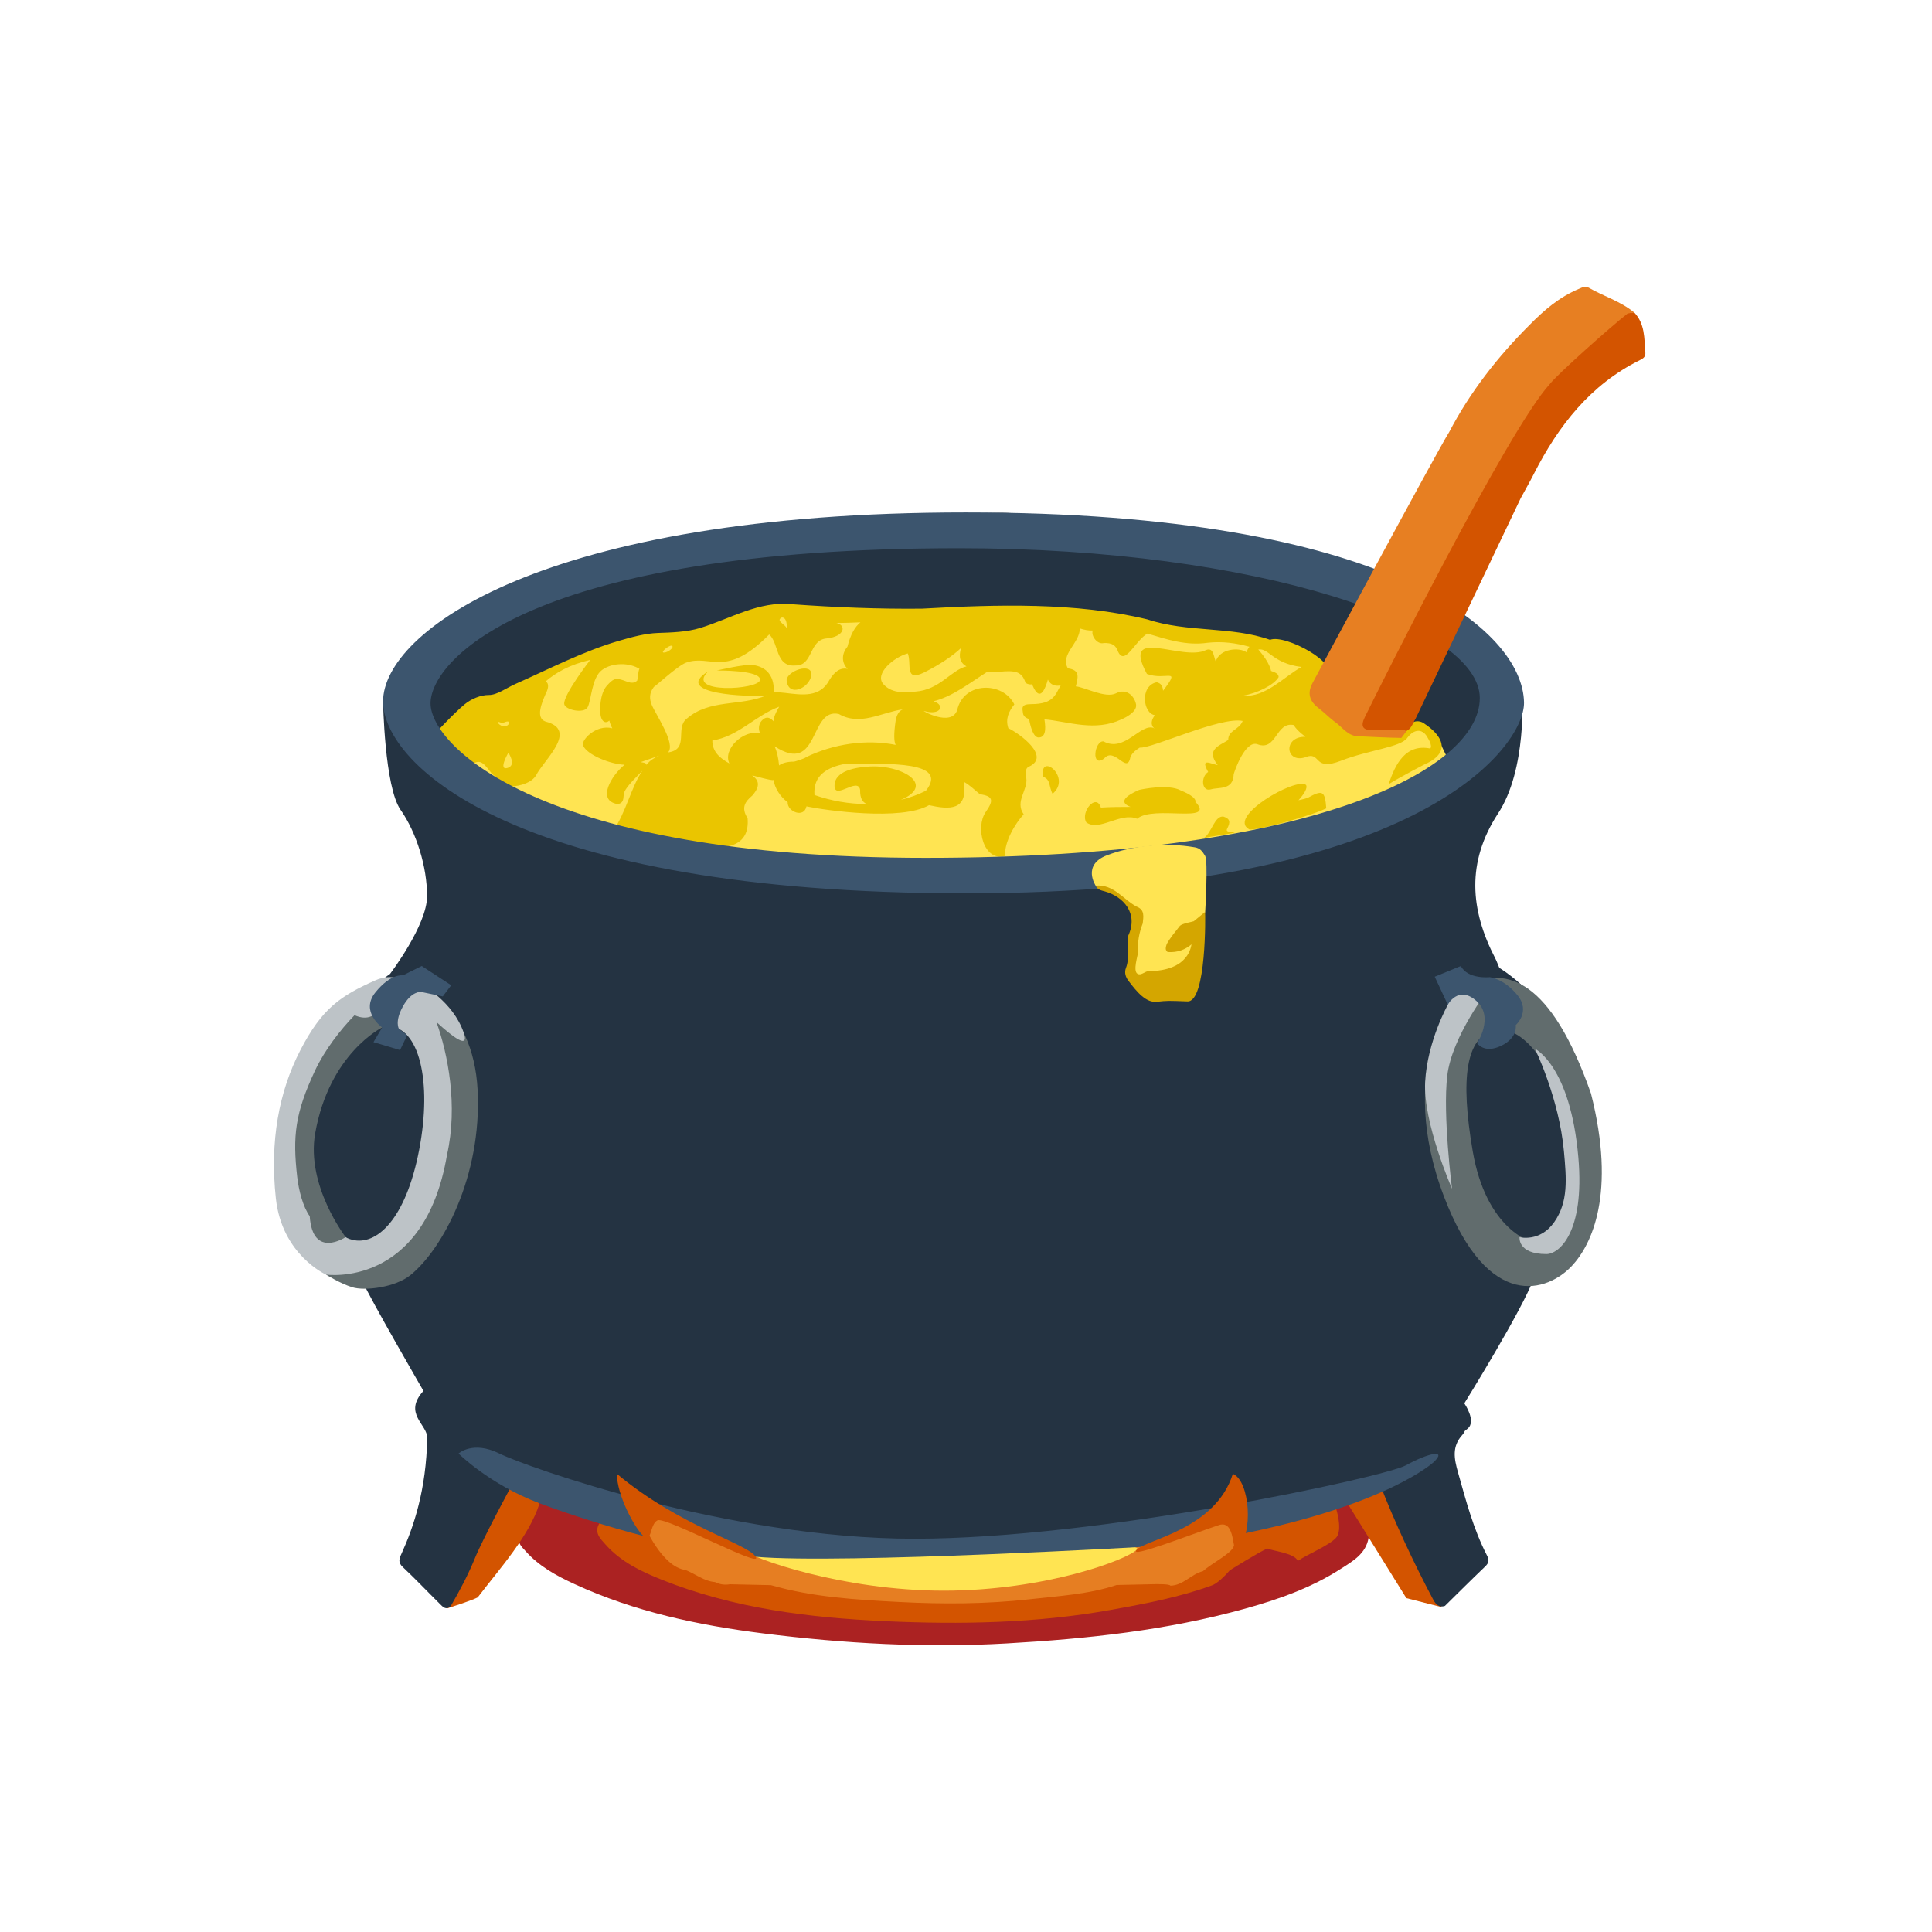 <?xml version="1.0" encoding="utf-8"?>
<!-- Generator: Adobe Illustrator 25.0.1, SVG Export Plug-In . SVG Version: 6.00 Build 0)  -->
<svg version="1.1"
	 id="svg2" inkscape:version="0.92.2 (5c3e80d, 2017-08-06)" sodipodi:docname="Dungeon Crawl Stone Soup-content.svg" xmlns:cc="http://creativecommons.org/ns#" xmlns:dc="http://purl.org/dc/elements/1.1/" xmlns:inkscape="http://www.inkscape.org/namespaces/inkscape" xmlns:rdf="http://www.w3.org/1999/02/22-rdf-syntax-ns#" xmlns:sodipodi="http://sodipodi.sourceforge.net/DTD/sodipodi-0.dtd" xmlns:svg="http://www.w3.org/2000/svg"
	 xmlns="http://www.w3.org/2000/svg" xmlns:xlink="http://www.w3.org/1999/xlink" x="0px" y="0px" viewBox="0 0 256 256"
	 style="enable-background:new 0 0 256 256;" xml:space="preserve">
<style type="text/css">
	.st0{fill:#243342;}
	.st1{fill:#FFE452;}
	.st2{fill:#EAC500;}
	.st3{fill:#AB2222;}
	.st4{fill:#D35400;}
	.st5{fill:#E67E22;}
	.st6{fill:#3C556E;}
	.st7{fill:#888888;}
	.st8{fill:#E77F22;}
	.st9{fill:#D4A600;}
	.st10{fill:#616C6D;}
	.st11{fill:#BDC3C7;}
</style>
<path class="st0" d="M125.08,69.71c35.28,0,72.79,11.7,72.79,23.18c0,14.08-28.75,23.18-73.63,23.18s-71.47-11.16-71.47-22.9
	C52.76,85.4,75.77,69.71,125.08,69.71z"/>
<path class="st1" d="M174.46,88.05l-2.17,3.35l5.39,6.36h6.3l3.67-1.4l3.22,2.18l1.58,3.26l-7.07,5.09l-7.06,2.72
	c0,0-10.49,2.35-23.64,4.8s-35.53,3.13-54.61,0.44c-19.08-2.69-38.75-10.55-38.75-10.55l-3.75-7.03l6.04-3.92
	c0,0,11.32-5.99,19.17-7.21s15.19-4.29,20.52-5.01c2.41-0.33,10.04,0.86,16.68,0.92c8.04,0.07,15.25-0.95,18.17-0.76
	c5.33,0.35,28.74,3.74,32.67,4.81C174.76,87.18,174.46,88.05,174.46,88.05z"/>
<g>
	<path class="st2" d="M173.28,105.72c-0.35,0.12-0.78,0.22-1.23,0.32c0.78-0.86,1.24-1.63,1.01-2.03
		c-1.32-1.07-10.49,4.21-7.56,5.87c0.62,0.32,8.12-1.73,10.24-2.77C175.56,104.78,175.26,104.62,173.28,105.72z"/>
	<path class="st2" d="M162.61,109.8c0.46-0.88,0.38-1.31-0.5-1.6c-1.19-0.12-1.53,2.11-2.56,2.82c1.35-0.22,2.69-0.45,4.04-0.67
		C163.23,110.17,162.32,110.34,162.61,109.8z"/>
	<path class="st2" d="M158.39,106.32c0.14-0.42-0.39-0.95-1.97-1.6c0.01,0,0.01,0.01,0.02,0.01c-1.64-0.89-5.24-0.13-5.5-0.06
		c-2.45,1.06-2.34,1.8-1.13,2.25c-1.31,0-2.63,0.01-3.94,0.09c-0.62-1.98-2.74,0.6-1.93,1.96c1.72,1.27,4.55-1.41,6.73-0.48
		c2.18-1.85,10.41,0.72,7.79-2.18C158.43,106.32,158.41,106.32,158.39,106.32z"/>
	<path class="st2" d="M138.19,102.92c1.07,0.35,0.77,1.35,1.28,2.26C142.07,103.02,137.73,99.56,138.19,102.92z"/>
	<path class="st2" d="M107.52,89.42c0.08-1.67-3.16-0.55-3.29,0.67C104.41,92.49,107.29,91.2,107.52,89.42z"/>
	<path class="st2" d="M188.84,95.96c-0.52-0.44-1.23-0.52-1.75-0.17c0,0-1.61,1.35-3.16,1.42c-1.55,0.08-5.39-1.55-7.24-2.75
		c-1.85-1.2-2.45-1.74-2.49-2.95c0.4-1,0.91-1.66,0.71-2.22c0.22,0.07,0.44,0.15,0.66,0.21c2.25-1.39-5.28-5.54-7.28-4.72
		c-5.16-1.83-10.9-0.93-16.31-2.72c-9.41-2.27-19.85-1.97-29.81-1.41c-5.68,0.06-11.48-0.17-17.27-0.59
		c-4.33-0.44-8.09,1.91-12.12,3.15c-1.79,0.55-3.88,0.6-5.6,0.66c-1.72,0.06-3.51,0.56-5.2,1.05c-4.72,1.38-9.19,3.72-13.69,5.71
		c-1.17,0.52-2.44,1.47-3.51,1.46c-1.08-0.01-2.34,0.51-3.23,1.25c-1.4,1.15-3.97,3.93-3.97,3.93s0,1.1,1.15,0.74
		c0.46,2.1,2.5,3.28,3.55,3.58c1.82-1.92,2.37,1.09,3.61,1.39c-0.87,1.65,4.02,1.69,5.15-0.26c1.03-2.04,5.66-5.98,1.24-7.11
		c-1.4-0.5-0.41-2.62,0-3.63c0.31-0.58,0.58-1.36,0.02-1.69c1.34-1.16,3.18-2.22,5.91-2.85c0,0-3.55,4.58-3.45,5.83
		c0.07,0.79,2.6,1.34,3.1,0.45s0.52-3.93,1.92-4.95c1.4-1.02,3.65-0.97,4.95-0.14c-0.18,0.26-0.26,1.62-0.31,1.56
		c-0.76,0.71-1.65-0.17-2.51-0.2c-0.36-0.02-0.66-0.11-1.54,0.92c-0.88,1.04-0.94,3.18-0.78,3.95c0.18,0.84,0.71,1.04,1.15,0.62
		c0.09,0.37,0.22,0.71,0.39,1.02c-2.16-0.56-4.18,1.6-3.87,2.29c0.56,1.27,3.69,2.49,5.5,2.54c-1.72,1.39-3.74,4.72-0.96,5.21
		c0.9-0.07,0.78-0.85,0.85-1.27c0.06-0.79,1.46-2.09,2.47-3.14c-1.49,2.13-2.22,5.69-3.9,7.97c4.83-0.07,18.48,6.02,17.84-1.68
		c-0.89-1.39-0.35-2.19,0.63-3.01c1.13-1.3,0.83-2.05-0.03-2.67c0.15,0.02,2.78,0.79,2.84,0.6c0.14,1.07,0.89,2.24,1.87,2.96
		c-0.07,1.23,2.16,2.17,2.49,0.55c0,0,0,0,0,0c2.53,0.53,12.57,1.96,16.24-0.16c2.66,0.6,5.21,0.77,4.6-3.09c0,0,0,0,0-0.01
		c0.76,0.4,1.33,0.99,2.14,1.65c1.79,0.26,1.85,0.82,0.75,2.39c-1.36,2-0.29,6.56,2.57,5.8c-0.05-1.97,1.33-4.26,2.48-5.53
		c-1.21-1.74,0.62-3.22,0.34-4.86c-0.09-0.5-0.16-1.26,0.35-1.45c2.96-1.34-1.23-4.39-2.72-5.1c0,0,0,0,0,0
		c-0.41-1.22,0.05-2.22,0.79-3.15c-1.47-3.04-6.71-3.09-7.57,0.76c-0.8,2.29-4.88-0.05-4.38,0.11c2.15,0.65,2.87-0.76,1.25-1.29
		c2.5-0.62,4.76-2.4,7.16-3.93c0,0,0,0,0,0c0,0,0,0,0,0c0.85,0.06,1.59,0.04,2.22-0.03c1.15-0.04,2.32-0.13,2.81,1.53
		c0.35,0.2,0.64,0.24,0.86,0.18c0.59,1.42,1.31,2.13,2.1-0.62c0.34,0.74,1.06,0.92,1.7,0.76c-0.73,1.24-0.92,2.49-3.92,2.49
		c-1.4,0-1.16,0.57-1.08,1.2c0.08,0.63,0.81,0.76,0.81,0.76s0.36,2.46,1.25,2.46s1.02-0.97,0.78-2.41
		c3.26,0.32,6.68,1.66,10.21,0.01c0,0,2.16-0.88,1.93-2s-1.27-2.16-2.66-1.45s-4.24-0.86-5.32-0.92c0.3-1.2,0.59-2.17-1.05-2.39
		c0,0,0,0,0,0c0,0,0,0,0,0c-1.07-1.85,1.59-3.34,1.58-5.29c0.56,0.18,1.13,0.3,1.71,0.28c-0.25,0.72,0.64,1.91,1.48,1.65
		c1.08-0.02,1.58,0.27,1.89,1.17c0.9,1.9,2.26-1.49,3.88-2.42c2.57,0.77,5.12,1.63,7.96,1.22c1.96-0.22,3.79,0.04,5.56,0.53
		c-0.14,0.15-0.27,0.38-0.39,0.73c-0.94-0.69-3.57-0.51-4.08,1.23c-0.3-0.79-0.31-1.89-1.27-1.53c-3.16,1.6-11.35-3.34-7.85,3.17
		c2.56,0.95,4.6-1.02,2.14,2.23c-0.04-0.52-0.19-0.97-0.84-1.13c-2.26,0.47-1.83,4.13-0.24,4.37c-0.45,0.57-0.62,1.25-0.12,1.71
		c0.15-0.07,0.01,0.08,0,0c-1.75-0.74-3.88,3.29-6.69,1.76c-1.19-0.14-1.7,3.58,0.08,2.27c1.37-1.64,3.03,2.15,3.47-0.14
		c0.2-0.58,0.7-0.96,1.25-1.31c1.54,0.18,10.67-4.14,13.64-3.53c-0.43,1.17-1.95,1.24-1.91,2.52c-1.19,0.78-3.01,1.25-1.4,3.33
		c-0.93-0.15-2.36-1.06-1.26,0.91c-1.01,0.63-0.88,2.65,0.34,2.31c1.08-0.33,2.97,0.16,3.04-2.01c0.13-0.49,1.52-4.5,3.13-3.98
		c2.57,1,2.42-3.02,4.82-2.54c0.49,0.84,1.66,1.6,1.55,1.56c-3.1-0.06-2.64,3.87,0.36,2.58c1.68-0.37,0.8,1.98,4.39,0.58
		c3.59-1.4,7.85-1.77,8.74-3c0.89-1.22,2.08-1.33,2.75,0.03c0,0,0.63,0.98,0.31,1.36c-3.28-0.65-4.65,2.08-5.51,4.72
		c1.52-0.93,5.07-2.81,5.09-2.77C193.58,98.9,188.85,95.97,188.84,95.96z M66.18,95.69c0.54,0.23,0.71-0.09,1.08-0.09
		c0.37,0,0.19,0.64-0.45,0.64S65.64,95.46,66.18,95.69z M67.24,101.76c-1.28,0.36,0.12-2.02,0.12-2.02S68.51,101.4,67.24,101.76z
		 M103.34,82.02c0.23-0.35,0.59-0.19,0.75,0.12s0.18,0.73,0.16,1.09C104,82.75,103.1,82.37,103.34,82.02z M89.05,85.58
		c0.31,0.19-0.52,0.89-1.08,0.89S88.74,85.39,89.05,85.58z M85.61,101.42c0.25-0.36-0.73-0.43-0.73-0.43l2.52-0.88
		C87.41,100.12,86.15,100.56,85.61,101.42z M88.51,99.7c1.1-1.1-1.64-5.05-2.15-6.3c-0.31-0.77-0.36-1.55,0.28-2.38
		c0.11,0,3.19-2.84,4.28-3.22c3.27-1.15,5.2,2.17,11-3.73c1.3,1.11,0.81,4.34,3.47,4.11c2.39,0.06,1.76-3.42,4.17-3.59
		c2.34-0.23,2.65-1.74,1.27-2.04c1.06-0.01,2.12-0.04,3.18-0.09c-0.73,0.6-1.31,1.6-1.72,3.23c-0.84,1-0.75,2.21,0.03,2.94
		c-1.04-0.22-1.77,0.44-2.4,1.44c-1.25,2.41-3.65,2.01-5.91,1.74c-0.52-0.06-1.51-0.13-1.51-0.13s0.45-3.1-2.71-3.56
		c-1.11-0.16-4.81,0.73-4.81,0.73s5.85-0.09,5.73,1.24c-0.12,1.33-10.06,1.9-6.86-1.14c-4.91,3.02,5.36,3.43,7.7,3.2
		c-3.46,1.46-7.51,0.45-10.54,3.07C89.39,96.45,91.4,99.31,88.51,99.7z M100.75,95.73c-0.25,0.5-0.23,0.99-0.04,1.42
		c-2.24-0.5-4.98,2.16-4.06,4.01c-1.23-0.67-2.28-1.55-2.26-3.04c3.42-0.53,5.63-3.26,8.86-4.48c-0.67,1.13-0.81,1.72-0.65,2.01
		C102.49,95.65,101.71,94.35,100.75,95.73z M106.78,100.34c0.01,0.11-1.53,0.61-1.6,0.58c-0.88,0-1.52,0.19-1.95,0.5
		c-0.09-1.05-0.3-1.89-0.59-2.53c6.02,3.91,4.53-5.17,8.51-4.28c2.83,1.63,5.59-0.2,8.47-0.62c-0.47,0.21-0.81,0.68-0.95,1.55
		c-0.25,1.75-0.22,2.7,0.01,3.16C114.74,97.91,110.44,98.57,106.78,100.34z M125.05,101.71
		C125.05,101.71,125.05,101.71,125.05,101.71C125.04,101.71,125.04,101.71,125.05,101.71C125.04,101.7,125.05,101.71,125.05,101.71z
		 M122.69,104.78c-1.06,0.53-2.19,0.93-3.34,1.22c1.87-0.8,2.28-1.69,1.83-2.47c-0.67-1.17-3.31-2.08-5.83-1.97
		c-2,0.09-4.77,0.58-4.77,2.55s3.08-1.21,3.39,0.54c-0.03,1.18,0.35,1.67,0.9,1.89c-2.36,0-4.74-0.42-6.95-1.2
		c-0.2-2.63,1.72-3.69,4.12-4.14C117.79,101.2,125.79,100.82,122.69,104.78z M117.05,90.65c-1.22-1.38,1.42-3.59,3.24-4.07
		c0.54,1.38-0.49,3.82,2.15,2.53c2.14-1.08,3.81-2.21,4.92-3.26c-0.38,1.19-0.14,1.97,0.7,2.45c-2.05,0.49-3.53,3.12-6.78,3.34
		C120.22,91.72,118.27,92.03,117.05,90.65z M164.73,92.17c1.85-0.3,4.13-1.43,4.7-2.46c-0.03-0.53-0.6-0.63-1.01-0.81
		c-0.02,0.01-0.07-1-1.69-2.84c1.42-0.21,1.87,1.84,5.74,2.32C170.19,89.6,167.7,92.47,164.73,92.17z"/>
</g>
<path class="st3" d="M177.56,191.05l-107.73-1.11l-2.41,6.3l1.34,7.43c-0.17,0.84,0.41,1.33,0.89,1.87
	c1.79,2.01,4.09,3.26,6.48,4.36c7.94,3.66,16.41,5.45,24.98,6.53c10.7,1.35,21.45,1.95,32.28,1.33c10.68-0.61,21.24-1.73,31.57-4.6
	c4.43-1.23,8.76-2.75,12.65-5.25c1.6-1.03,3.42-2.01,3.75-4.23L177.56,191.05z"/>
<polygon class="st4" points="182.99,196.24 191.06,212.96 186.35,211.76 178.64,199.35 "/>
<g id="g112" transform="matrix(1.333,0,0,-1.333,95.311,265.599)">
	<path id="path114" inkscape:connector-curvature="0" class="st4" d="M-17.87,49.8c-0.49,0.35-3.49,2.13-3.49,2.13l-5.69-12.56
		c0,0,2.59,0.83,3.04,1.1v0C-21.86,43.29-18.91,46.53-17.87,49.8"/>
</g>
<g id="g608" transform="matrix(1.333,0,0,-1.333,236.216,267.24)">
	<path id="path610_2_" inkscape:connector-curvature="0" class="st4" d="M-44.38,50.48l-9.76-2.55c0,0-62.09,0.89-63.45,1.18
		c-0.63-0.96,0.07-1.59,0.6-2.19c1.52-1.7,3.53-2.66,5.59-3.48c7.12-2.84,14.64-3.77,22.19-4.11c7.5-0.34,15.03-0.21,22.47,1.13
		c3.39,0.61,6.77,1.25,10.01,2.43c0.74,0.27,1.76,1.49,1.76,1.49s2.96,1.86,3.72,2.16c0.01,0.01,0.03,0.01,0.04,0.01
		c0.37-0.22,2.68-0.43,3.01-1.23c0.84,0.6,3.2,1.57,3.83,2.33C-43.73,48.42-44.38,50.48-44.38,50.48z"/>
</g>
<path class="st5" d="M163.53,201.48l-79.41-1.38l1.24,1.98c0,0,2.35,5.56,5.45,5.94c0,0,0,0,0,0c1.32,0.52,2.45,1.49,3.93,1.61
	c0,0,0,0,0,0c0.63,0.32,1.29,0.41,1.98,0.29c0,0,0,0,0,0c0,0,0,0,0,0c1.81,0.04,3.62,0.08,5.43,0.12c0,0,0,0,0,0c0,0,0,0,0,0
	c5.56,1.6,11.3,1.93,17.02,2.23c5.74,0.3,11.52,0.28,17.26-0.36c3.87-0.44,7.79-0.65,11.53-1.89c0,0,0,0,0.01,0
	c1.67-0.04,3.34-0.07,5.02-0.11c0,0,0,0,0,0c0,0,0,0,0,0c0.27,0,2.01-0.04,2.09,0.2c1.71-0.03,2.76-1.54,4.31-1.92
	c1.21-1.08,3.57-2.22,4.04-3.19C163.9,204.04,163.53,201.48,163.53,201.48z"/>
<path class="st1" d="M125.06,204.72c0,0-28.03-0.63-26.77,0.56s13.35,5.49,26.76,5.49s24.36-4.1,25.6-5.46
	S125.06,204.72,125.06,204.72z"/>
<path class="st0" d="M211.18,149.4c-2.8-15.99-12.58-21.1-12.52-21.17c-0.18-0.42-0.33-0.85-0.54-1.26
	c-3.34-6.44-3.8-12.73,0.34-19.12c3.92-5.88,3.23-16,3.23-16s-6.57,22.91-74,22.91S50.76,92.94,50.76,92.94s0.19,11.33,2.32,14.37
	s3.51,7.58,3.51,11.44s-4.91,10.3-4.91,10.3s-8.22,5.45-10.3,17.36c-2.08,11.91,6.62,22.85,6.66,23.37
	c0.87,2.09,8.07,14.52,8.07,14.52c-2.74,3.01,0.53,4.44,0.5,6.23c-0.13,6.87-1.78,11.75-3.39,15.3c-0.34,0.74-0.51,1.19,0.17,1.83
	c1.67,1.57,3.24,3.23,4.87,4.84c0.41,0.41,0.83,0.92,1.47,0.31c1.19-2.04,2.3-4.14,3.19-6.32c1.14-2.79,5.13-10.13,5.13-10.13
	s22.85,8.37,55.29,8.37c41.52,0,59.49-8.89,59.5-8.11c1.81,4.77,4.59,10.68,6.98,15.17c0.31,0.59,0.71,1.3,1.64,1
	c1.77-1.74,3.52-3.49,5.31-5.2c0.49-0.47,0.61-0.82,0.26-1.49c-1.81-3.5-2.79-7.29-3.85-11.05c-0.49-1.75-0.82-3.37,0.58-4.91
	c0.14-0.15,0.25-0.34,0.34-0.54c0.12-0.1,0.25-0.21,0.37-0.3c1.21-0.99-0.44-3.35-0.44-3.35s7.7-12.39,9.24-16.64
	C203.01,168.89,213.99,165.39,211.18,149.4z"/>
<path class="st6" d="M189.99,193.72c0,0-6,5.67-25.95,9.63c0,0,0.81-2.93-1.66-2.58c-2.47,0.34-9.63,4.12-9.63,4.12
	s-41.2,2.39-52.61,1.39c0,0-12.84-6.48-14.43-6.05c-1.59,0.43-0.45,3.29-0.45,3.29c-4.41-1.12-10.04-2.93-13.78-4.33
	c-6.62-2.49-10.72-6.59-10.72-6.59s1.88-1.75,5.41,0c3.53,1.75,30.3,11.29,54.98,11.29s62.4-8.2,65.14-9.73
	C189.24,192.53,191.8,191.98,189.99,193.72z"/>
<g id="g120" transform="matrix(1.333,0,0,-1.333,180.519,91.031)">
	<path id="path122" inkscape:connector-curvature="0" class="st7" d="M-33.85,17.07c-0.11-0.03-0.23-0.06-0.35-0.09
		c-1.17,0.22-2.4-0.24-3.55,0.3C-36.44,17.29-35.13,17.47-33.85,17.07"/>
</g>
<path class="st6" d="M127.99,67.9c-56.18,0-77.23,15.86-77.23,25.04c0,8.39,17.56,25.43,77.18,25.43c59.63,0,74.09-19.31,74-25.28
	C201.81,83.62,184.17,67.9,127.99,67.9z M122.64,113.67c-50.84,0-65.59-14.81-65.59-20.47s12.99-20.56,70.07-20.56
	c39.62,0,68.96,10.23,68.96,19.85C196.09,102.12,173.48,113.67,122.64,113.67z"/>
<g id="g324" transform="matrix(1.333,0,0,-1.333,288.664,55.18)">
	<path id="path326" inkscape:connector-curvature="0" class="st4" d="M-54.12,10.35l-6.15-0.33L-72.03-5.86
		c0,0-9.97-19.19-11.04-21.46c-0.68-1.43,1.48-4.19,3.09-4.22c0.87-0.01,2.99,0.24,3.13,0.24c0.61,0.2,0.72,0.8,1.01,1.25
		c0.21,0.43,10.45,21.92,10.45,21.92c0.44,0.81,0.9,1.61,1.32,2.44c2.43,4.77,5.61,8.85,10.53,11.29c0.33,0.16,0.58,0.33,0.54,0.76
		C-53.11,7.77-53.03,9.22-54.12,10.35"/>
</g>
<g id="g336" transform="matrix(1.333,0,0,-1.333,280.665,50.831)">
	<path id="path338" inkscape:connector-curvature="0" class="st8" d="M-52.62,9.53c-0.36,0.21-0.67,0.02-0.98-0.11
		c-1.93-0.8-3.48-2.13-4.92-3.6c-3.17-3.17-5.9-6.66-7.98-10.64c-1.25-1.98-13.38-24.58-13.6-24.98c-0.52-0.99-0.27-1.78,0.6-2.44
		c0.58-0.44,1.09-0.99,1.69-1.42c0.71-0.51,1.23-1.34,2.19-1.39c1.46-0.06,2.91-0.15,4.37-0.17c0.12,0.16,0.41,0.53,0.44,0.59
		c0.03,0.07-0.01,0.13-0.1,0.18c-0.1,0.01-2.35,0.02-3.25,0.01c-0.9-0.01-1.18,0.35-0.73,1.27c1.14,2.33,14.24,28.65,18.41,33.14
		c0.73,0.96,6.01,5.66,7.72,7c0.21,0.04,0.43,0.07,0.64,0.11C-49.47,8.19-51.15,8.68-52.62,9.53"/>
</g>
<g>
	<g id="g144" transform="matrix(1.333,0,0,-1.333,194.604,152.665)">
		<path id="path146_3_" inkscape:connector-curvature="0" class="st1" d="M-37.07,26.48c0.1-0.13,2.12,0.01,3.97-2.62
			c0.33-0.35-0.53-5.11-0.4-6.61c0.13-1.5,5.56,0.6,5.56,0.6l1.75,6.02c0,0,0.3,5.07,0,5.57c-0.3,0.5-0.51,0.77-1.03,0.86
			c-2.98,0.52-6.21,0.17-8.73-0.79S-37.07,26.48-37.07,26.48z"/>
	</g>
	<path class="st9" d="M159.68,120.84c-0.5,0.41-1,0.82-1.5,1.23c-0.21,0.08-1.5,0.29-1.83,0.6c-0.61,0.8-1.28,1.55-1.76,2.44
		c-0.1,0.36-0.27,0.74,0.13,1.04c1.34,0.09,2.34-0.33,3.16-1.02c-0.05,0.13-0.26,3.55-5.74,3.55c-0.49,0.07-0.98,0.64-1.43,0.34
		c-0.61-0.4,0.06-2.37,0.07-2.77c-0.07-1.35,0.15-2.65,0.64-3.9c0.08-0.87,0.31-1.8-0.82-2.22c-1.79-0.96-3.04-2.99-5.42-2.78
		c0.23,0.55,0.72,0.63,1.23,0.77c2.46,0.7,4.47,2.91,3.08,5.88c-0.09,1.42,0.23,2.87-0.3,4.27c-0.23,0.6-0.04,1.2,0.32,1.67
		c1.18,1.57,2.38,2.96,3.79,2.8c1.41-0.16,1.52-0.14,4.05-0.05C159.87,132.79,159.72,121.11,159.68,120.84z"/>
</g>
<g>
	<path class="st10" d="M210.81,144.89c-5.37-15.32-11.22-16.61-16-14.58c-2.49,1.06-9.83,11.6-3.47,28.25
		c5.9,15.46,13.81,12.53,16.93,9.19C210.91,164.94,214.18,158.15,210.81,144.89z M204.74,164.85c-2.05,0.23-7.85-2.21-9.59-12.27
		c-1.71-9.91-0.82-15,2.71-16.05c2.39-0.72,6.77,1.54,9.58,11.52S207.2,164.57,204.74,164.85z"/>
	<path class="st11" d="M203.39,138.97c0,0,4.7,2.23,5.75,14.41c0.86,9.96-2.57,12.79-4.23,12.79c-3.86,0-3.56-2.24-3.56-2.24
		s2.7,0.71,4.59-1.99s1.62-5.74,1.29-9.36C206.6,145.55,203.39,138.97,203.39,138.97z"/>
	<path class="st11" d="M197.25,131.07c0,0-4.87,6.26-5.48,11.46c-0.62,5.2,0.63,14.99,0.63,14.99s-3.85-8.75-3.56-14.16
		c0.29-5.41,3.01-10.23,3.01-10.23S192.69,128.55,197.25,131.07z"/>
	<path class="st6" d="M193.57,128l-3.46,1.42l1.73,3.71c0,0,1.39-2.64,3.79-0.5s0.09,5.59,0.09,5.59s0.91,1.44,3.18,0.36
		c2.27-1.08,1.94-2.75,1.94-2.75s2.03-1.77,0.22-3.98c-1.82-2.21-3.67-2.37-3.67-2.37S194.49,129.79,193.57,128z"/>
</g>
<path class="st4" d="M85.26,203.53c-1.14-1-3.52-5.41-3.52-8.24c8.21,6.88,17.3,9.25,18.4,10.99c1.1,1.74-11.96-5.37-13.02-4.83
	C86.06,202,86.4,204.53,85.26,203.53z"/>
<path class="st4" d="M150.65,205.32c1.32-1.35,10.41-2.7,12.71-10.03c2.29,0.95,2.74,8.05,0.62,9.99c-0.83,0.76-0.14-3.96-2.47-3.2
	C157.88,203.28,149.32,206.67,150.65,205.32z"/>
<path class="st10" d="M54.63,130c0,0,8.09,3.03,8.66,14.47c0.57,11.44-4.68,21.06-8.89,24.48c-2.05,1.66-6.09,2.13-7.72,1.62
	c-1.64-0.51-3.48-1.68-3.48-1.68s6.3-2.65,8.88-5.27c2.59-2.63,6.06-12.57,5.72-18.71C57.47,138.76,52.62,134.06,54.63,130z"/>
<path class="st11" d="M61.44,136.83c-1.4-4.11-5.56-6.39-5.83-6.48l-0.44,0.61c-1.35-1.03-3.11-2.1-5.43-1.06
	c-4.66,2.07-7.07,3.72-9.94,9.25c-2.86,5.53-4.06,12.11-3.25,19.62c0.8,7.51,6.65,10.12,6.65,10.12s13.01,1.9,16.03-15.86
	c1.48-6.55,0.11-13.4-1.4-17.61C59.98,137.4,62.22,139.11,61.44,136.83z M55.54,152.37c-1.77,9.2-5.64,12.72-8.86,11.91
	c-1.03-0.26-1.4-0.66-2.35-2.02c-2.02-2.88-4.14-8.32-2.96-13.43c1.73-7.53,5.98-12.9,10.09-12.84
	C55.49,136.06,57.31,143.17,55.54,152.37z"/>
<path class="st10" d="M50.65,136.14c0,0-7.02,3.4-8.89,14.05c-1.21,6.93,4.04,13.73,4.04,13.73s-4.37,2.97-4.76-2.77
	c-0.88-1.22-1.45-3.37-1.66-5.21c-0.61-5.38-0.3-8.41,2.38-14.12c1.26-2.67,3.32-5.35,5.22-7.3c3.66,1.62,4.12-3.49,4.48-2.76
	L50.65,136.14z"/>
<path class="st6" d="M59.79,130.55l-1.12,1.48l-2.89-0.6c0,0-1.26-0.14-2.39,1.92c-1.14,2.06-0.52,2.99-0.52,2.99l1.08,0.84
	l-0.94,1.96l-3.52-1.05l1.15-1.95c0,0-2.96-2.08-0.9-4.64c2.06-2.56,3.64-2.26,3.64-2.26l2.5-1.24L59.79,130.55z"/>
</svg>
